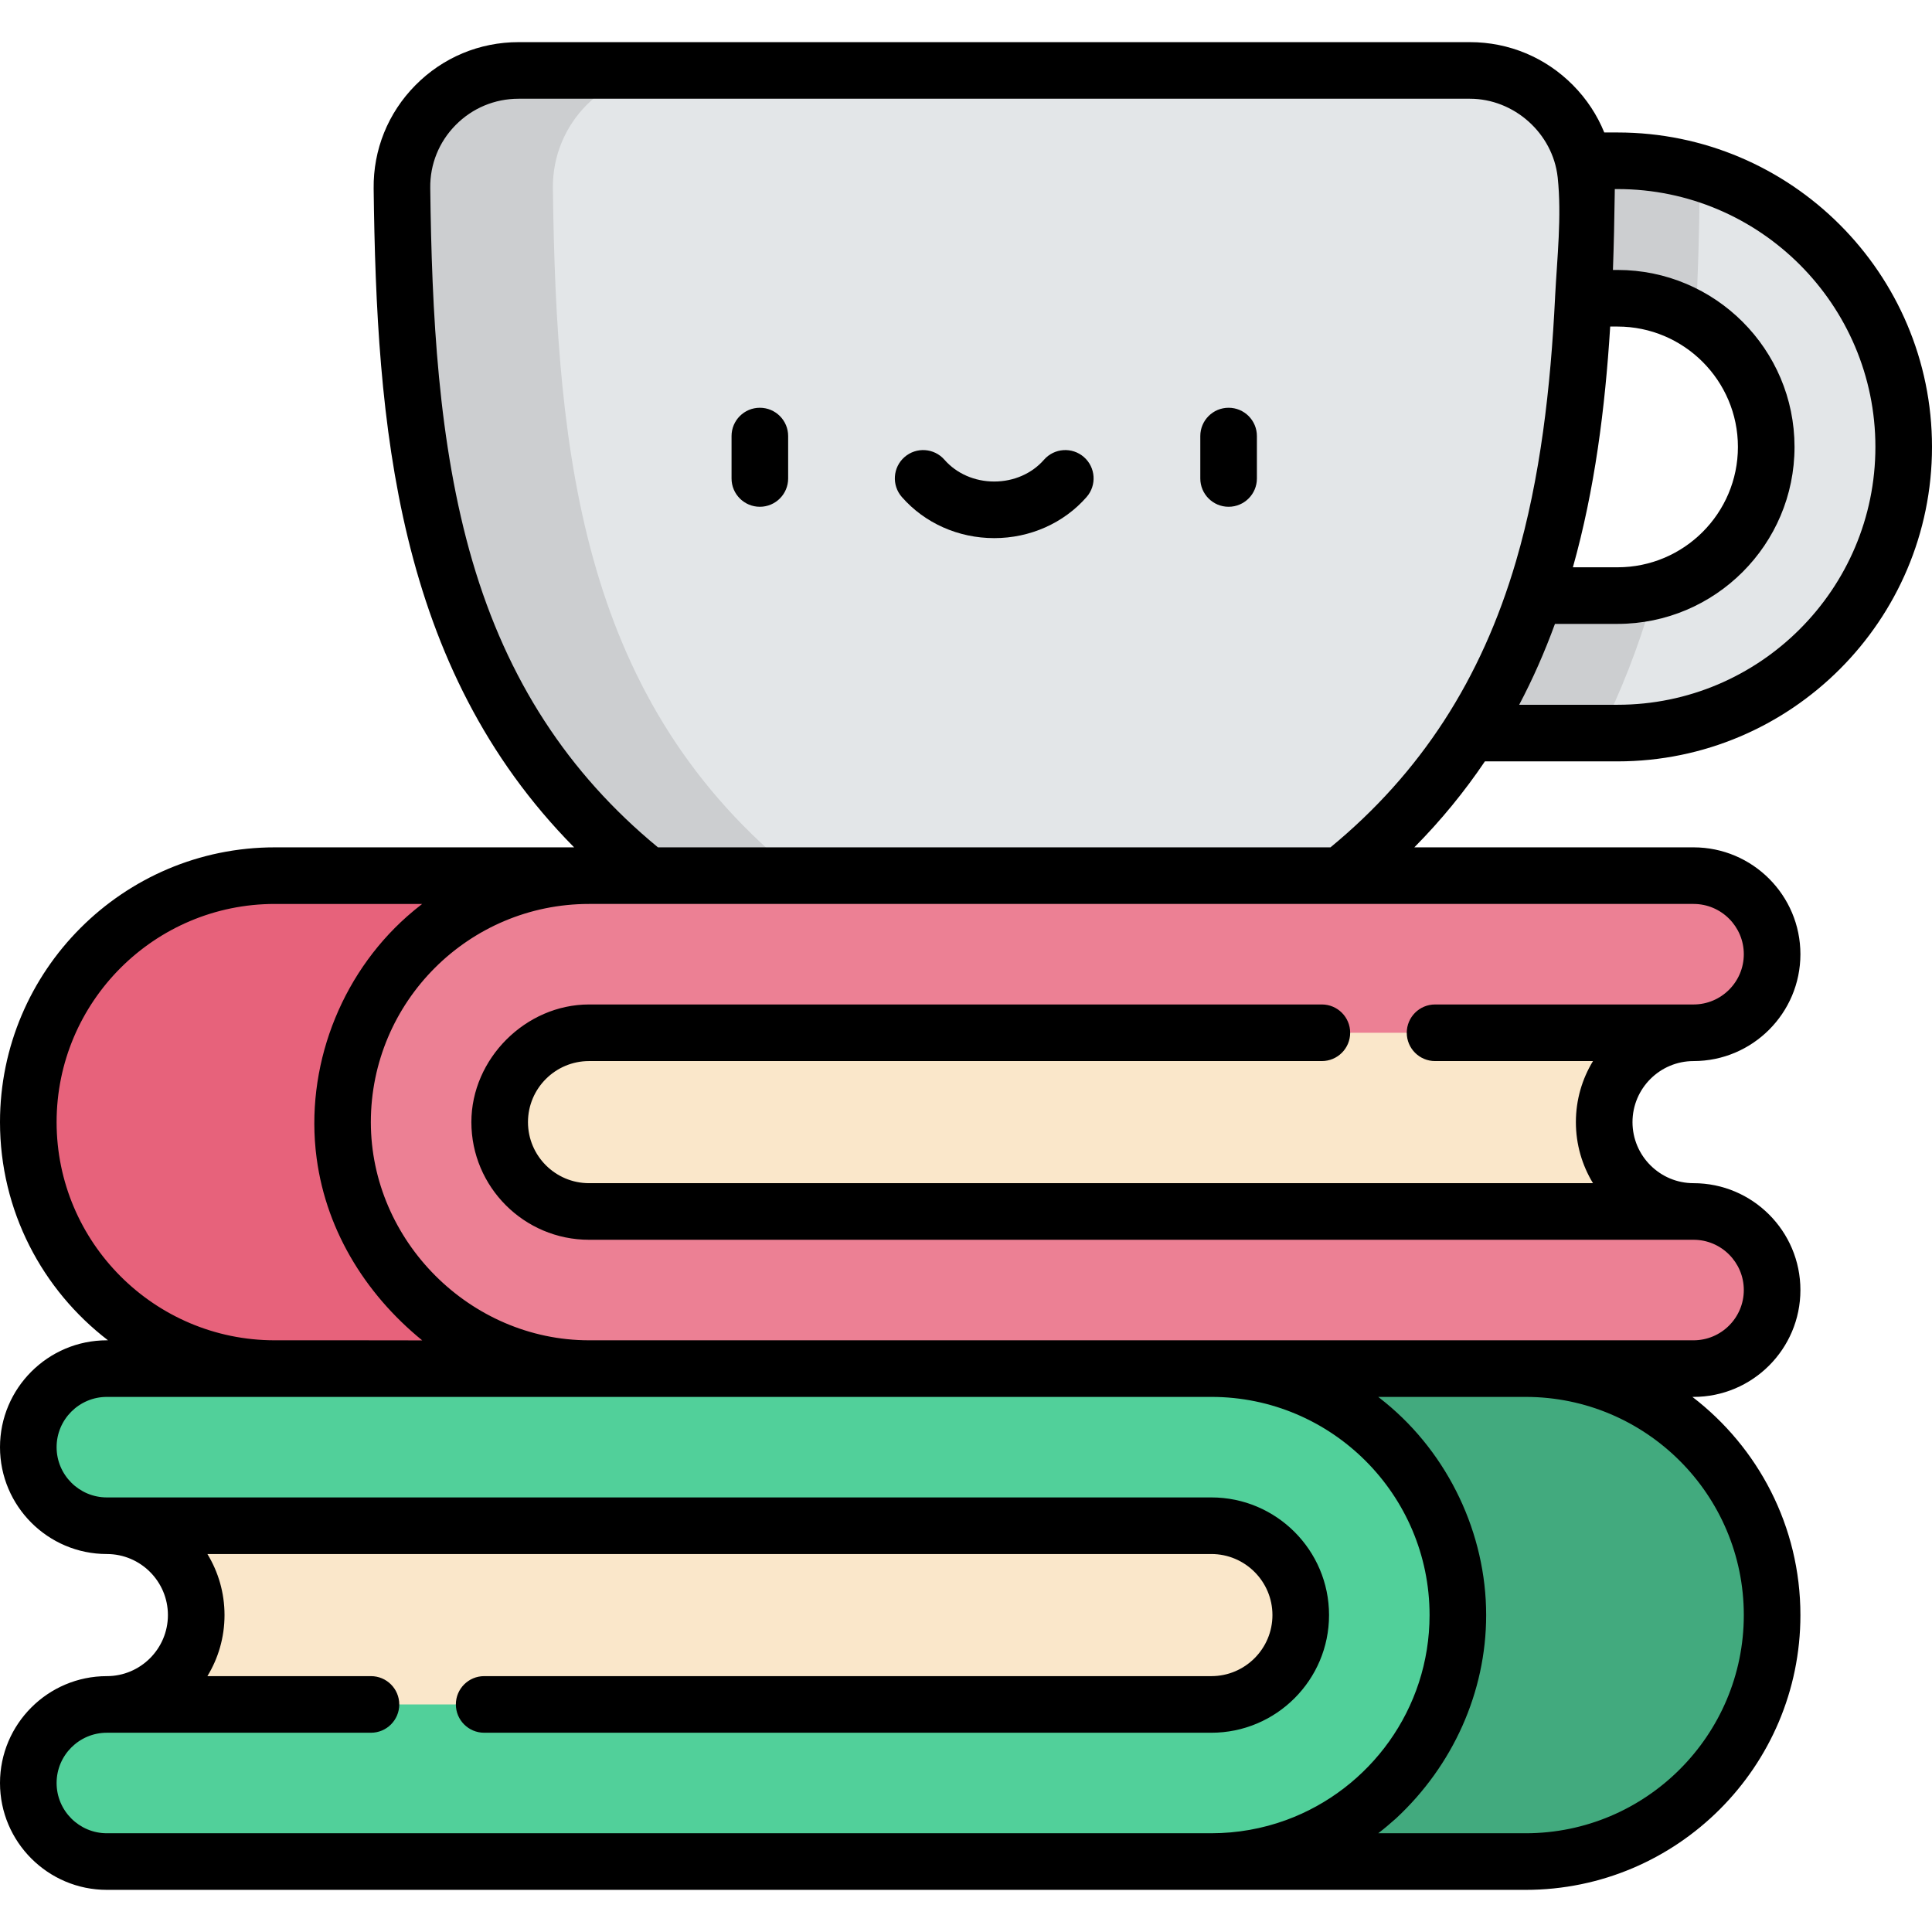 <?xml version="1.0" encoding="iso-8859-1"?>
<!-- Generator: Adobe Illustrator 19.0.0, SVG Export Plug-In . SVG Version: 6.00 Build 0)  -->
<svg version="1.1" id="Capa_1" xmlns="http://www.w3.org/2000/svg" xmlns:xlink="http://www.w3.org/1999/xlink" x="0px" y="0px"
	 viewBox="0 0 512 512" style="enable-background:new 0 0 512 512;" xml:space="preserve">
<path style="fill:#E3E6E8;" d="M428.667,194.272h-60.999c-10.061,0-18.217-8.156-18.217-18.217c0-10.061,8.156-18.217,18.217-18.217
	h60.999c21.724,0,39.399-17.674,39.399-39.399S450.392,79.04,428.667,79.04h-60.999c-10.061,0-18.217-8.156-18.217-18.217
	s8.156-18.217,18.217-18.217h60.999c41.814,0,75.833,34.019,75.833,75.833S470.481,194.272,428.667,194.272z"/>
<g>
	<path style="fill:#CCCED0;" d="M437.732,159.311c0.264-0.9,0.498-1.808,0.751-2.711c-3.139,0.808-6.428,1.238-9.816,1.238h-60.999
		c-10.061,0-18.217,8.156-18.217,18.217s8.156,18.217,18.217,18.217h56.384C429.535,183.399,434.082,171.764,437.732,159.311z"/>
	<path style="fill:#CCCED0;" d="M367.668,42.606c-10.061,0-18.217,8.156-18.217,18.217s8.156,18.217,18.217,18.217h60.999
		c7.581,0,14.664,2.157,20.68,5.882c0.66-11.683,0.949-23.286,1.09-34.66c0.019-1.507-0.036-3.003-0.125-4.492
		c-6.863-2.048-14.125-3.165-21.645-3.165L367.668,42.606L367.668,42.606z"/>
</g>
<path style="fill:#E3E6E8;" d="M389.527,18.665H137.434c-17.195,0-31.126,14.032-30.912,31.225
	c0.892,71.947,8.035,136.62,65.192,182.165l91.767,21.767l91.767-21.767c57.158-45.545,64.3-110.218,65.192-182.165
	C420.652,32.697,406.722,18.665,389.527,18.665z"/>
<path style="fill:#CCCED0;" d="M211.713,232.056c-57.158-45.545-64.3-110.218-65.192-182.165
	c-0.213-17.193,13.717-31.225,30.912-31.225h-40c-17.195,0-31.126,14.032-30.912,31.225c0.892,71.947,8.035,136.62,65.192,182.165
	l91.767,21.767l20-4.744L211.713,232.056z"/>
<path style="fill:#E7627B;" d="M72.82,232.056c-36.018,0-65.32,29.302-65.32,65.319c0,36.018,29.302,65.32,65.32,65.32
	l57.414,30.621l25.864-30.621V232.056H72.82z"/>
<path style="fill:#FAE7CA;" d="M448.808,321.055c-13.058,0-23.68-10.623-23.68-23.68s10.623-23.679,23.68-23.679v-19.872H107.462
	v87.104h341.345v-19.873H448.808z"/>
<path style="fill:#EC8094;" d="M448.808,321.055H156.099c-13.058,0-23.68-10.623-23.68-23.68s10.623-23.679,23.68-23.679h292.709
	c11.499,0,20.82-9.321,20.82-20.82s-9.321-20.82-20.82-20.82H156.099c-36.018,0-65.32,29.302-65.32,65.319
	c0,36.018,29.302,65.32,65.32,65.32l60.537,21.767h153.029l34.642-21.767h44.5c11.499,0,20.82-9.321,20.82-20.82
	S460.306,321.055,448.808,321.055z"/>
<path style="fill:#42AA7E;" d="M321.029,362.694h83.279c36.018,0,65.32,29.302,65.32,65.319c0,36.018-29.302,65.32-65.32,65.32
	h-83.279V362.694z"/>
<path style="fill:#FAE7CA;" d="M28.32,451.693c13.058,0,23.68-10.623,23.68-23.68s-10.623-23.679-23.68-23.679v-19.872h341.345
	v87.104H28.32V451.693z"/>
<path style="fill:#51D09A;" d="M28.32,493.333h292.709c36.018,0,65.32-29.302,65.32-65.32c0-36.017-29.302-65.319-65.32-65.319
	H28.32c-11.499,0-20.82,9.321-20.82,20.82s9.321,20.82,20.82,20.82h292.709c13.058,0,23.68,10.622,23.68,23.679
	s-10.623,23.68-23.68,23.68H28.32c-11.499,0-20.82,9.321-20.82,20.82C7.5,484.011,16.821,493.333,28.32,493.333z"/>
<path d="M201.368,134.301c4.142,0,7.5-3.358,7.5-7.5V115.56c0-4.142-3.358-7.5-7.5-7.5s-7.5,3.358-7.5,7.5v11.241
	C193.868,130.943,197.226,134.301,201.368,134.301z"/>
<path d="M325.592,134.301c4.142,0,7.5-3.358,7.5-7.5V115.56c0-4.142-3.358-7.5-7.5-7.5s-7.5,3.358-7.5,7.5v11.241
	C318.092,130.943,321.45,134.301,325.592,134.301z"/>
<path d="M263.48,142.608c9.505,0,18.428-3.972,24.482-10.897c2.726-3.119,2.408-7.857-0.71-10.583
	c-3.118-2.726-7.857-2.409-10.583,0.71c-3.206,3.667-8.013,5.77-13.189,5.77c-5.177,0-9.984-2.103-13.188-5.77
	c-2.726-3.119-7.464-3.436-10.583-0.711c-3.119,2.726-3.437,7.464-0.711,10.583C245.051,138.637,253.975,142.608,263.48,142.608z"/>
<path d="M28.32,444.193c-15.616,0-28.32,12.704-28.32,28.32s12.704,28.32,28.32,28.32h375.988c40.153,0,72.82-32.667,72.82-72.82
	c0-23.542-11.24-44.499-28.624-57.818h0.304c15.616,0,28.32-12.704,28.32-28.32s-12.704-28.32-28.32-28.32
	c-8.922,0-16.18-7.258-16.18-16.18c0-8.921,7.258-16.179,16.18-16.179c15.616,0,28.32-12.704,28.32-28.32s-12.704-28.32-28.32-28.32
	h-73.995c7.158-7.238,13.349-14.854,18.703-22.783h35.151c45.95,0,83.333-37.383,83.333-83.333s-37.383-83.333-83.333-83.333h-3.518
	c-1.873-4.611-4.657-8.855-8.267-12.51c-7.28-7.371-16.995-11.43-27.356-11.43H137.434c-10.361,0-20.076,4.059-27.356,11.43
	c-7.258,7.349-11.184,17.075-11.056,27.388c0.773,62.337,5.8,126.72,53.126,174.572H72.82C32.667,224.556,0,257.222,0,297.374
	c0,23.542,11.24,44.5,28.625,57.82H28.32c-15.616,0-28.32,12.704-28.32,28.32c0,15.616,12.704,28.32,28.32,28.32
	c8.922,0,16.18,7.258,16.18,16.179C44.5,436.935,37.242,444.193,28.32,444.193z M462.127,428.013c0,31.882-25.938,57.82-57.82,57.82
	H365.25c1.617-1.24,3.17-2.559,4.689-3.917c0.014-0.012,0.028-0.024,0.041-0.037c14.975-13.905,23.869-33.36,23.869-53.866
	c0-21.576-9.996-42.621-26.683-56.292c-0.631-0.518-1.267-1.029-1.916-1.526h39.058
	C436.189,370.194,462.127,396.132,462.127,428.013z M462.127,252.875c0,7.344-5.975,13.32-13.32,13.32h-68.5
	c-4.142,0-7.5,3.358-7.5,7.5s3.358,7.5,7.5,7.5h41.854c-2.877,4.72-4.535,10.259-4.535,16.179s1.658,11.46,4.535,16.18H156.099
	c-8.922,0-16.18-7.258-16.18-16.18c0-8.921,7.258-16.179,16.18-16.179h194.209c4.142,0,7.5-3.358,7.5-7.5s-3.358-7.5-7.5-7.5
	h-194.21c-16.783,0-31.18,14.374-31.18,31.179c0,17.193,13.987,31.18,31.18,31.18h292.709c7.345,0,13.32,5.976,13.32,13.32
	s-5.975,13.32-13.32,13.32c0,0-292.689,0-292.709,0c-31.474,0-57.82-26.353-57.82-57.82c0-31.881,25.938-57.819,57.82-57.819
	h292.709C456.152,239.556,462.127,245.531,462.127,252.875z M426.718,86.541h1.949c17.589,0,31.899,14.31,31.899,31.898
	c0,17.589-14.31,31.899-31.899,31.899h-11.834C422.607,129.784,425.369,108.258,426.718,86.541z M497,118.439
	c0,37.679-30.654,68.333-68.333,68.333H402.6c3.575-6.769,6.716-13.875,9.478-21.435h16.59c25.86,0,46.899-21.039,46.899-46.899
	S454.528,71.54,428.668,71.54h-1.223c0.241-6.707,0.385-13.415,0.475-20.101c0.006-0.445,0.013-0.884,0.018-1.334h0.73
	C466.346,50.106,497,80.76,497,118.439z M114.021,49.798c-0.078-6.271,2.312-12.188,6.729-16.661
	c4.439-4.495,10.365-6.971,16.684-6.971c0,0,251.835,0,252.093,0c11.734,0,21.987,9.156,23.274,20.812
	c0.003,0.033,0.008,0.066,0.011,0.1c1.084,10.282-0.163,21.282-0.697,31.595c-0.001,0.028,0.001,0.057,0,0.084
	c-1.171,23.849-3.871,47.833-10.37,70.008c-9.172,31.301-25.264,56.121-49.154,75.791H174.369
	c-23.89-19.67-39.981-44.49-49.154-75.791C116.068,117.552,114.429,82.753,114.021,49.798z M15,297.374
	c0-31.881,25.938-57.819,57.82-57.819h39.058c-0.649,0.498-1.287,1.009-1.918,1.528c-0.134,0.11-0.266,0.223-0.4,0.334
	c-18.356,15.236-28.25,39.382-25.926,63.112c0.021,0.208,0.043,0.417,0.065,0.625c2.134,19.98,12.755,37.483,28.196,50.062
	c-13.027-0.036-26.055-0.022-39.082-0.022C40.935,355.191,15,329.253,15,297.374z M128.308,459.193h192.721
	c17.193,0,31.181-13.987,31.181-31.181c0-17.192-13.988-31.179-31.181-31.179H28.32c-7.345,0-13.32-5.975-13.32-13.32
	c0-7.344,5.975-13.319,13.32-13.319h292.709c31.882,0,57.82,25.938,57.82,57.818c0,24.908-15.831,46.187-37.96,54.306
	c-6.343,2.327-13.105,3.514-19.86,3.514H28.32c-7.345,0-13.32-5.975-13.32-13.32c0-7.344,5.975-13.319,13.32-13.319h69.988
	c4.142,0,7.5-3.358,7.5-7.5s-3.358-7.5-7.5-7.5H54.964c2.877-4.72,4.536-10.26,4.536-16.181c0-5.92-1.658-11.459-4.535-16.179
	h266.064c8.922,0,16.181,7.258,16.181,16.179c0,8.922-7.259,16.181-16.181,16.181H128.308c-4.142,0-7.5,3.358-7.5,7.5
	S124.166,459.193,128.308,459.193z"/>
<g>
</g>
<g>
</g>
<g>
</g>
<g>
</g>
<g>
</g>
<g>
</g>
<g>
</g>
<g>
</g>
<g>
</g>
<g>
</g>
<g>
</g>
<g>
</g>
<g>
</g>
<g>
</g>
<g>
</g>
</svg>
